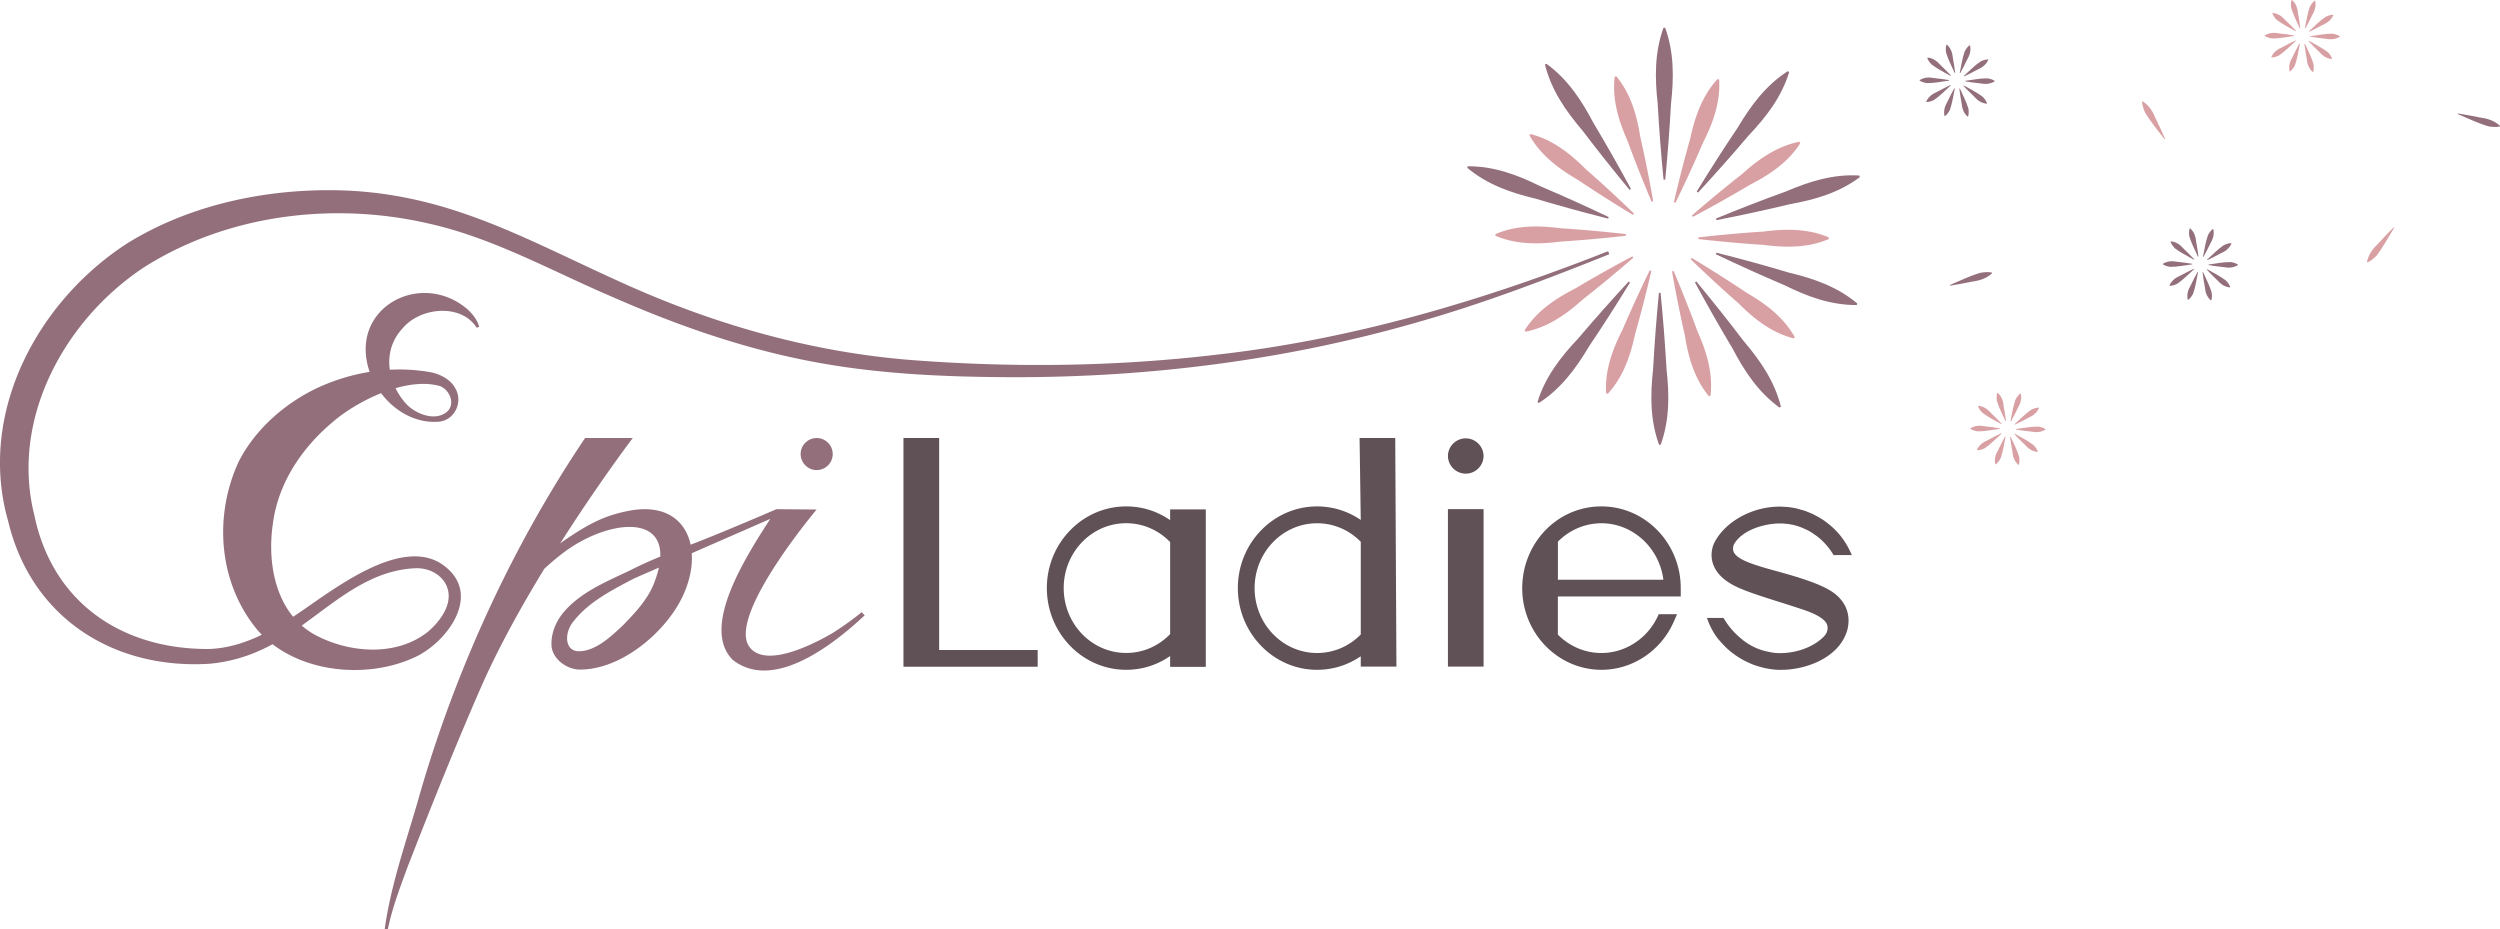 <svg xmlns="http://www.w3.org/2000/svg" id="Layer_2" data-name="Layer 2" viewBox="0 0 612.6 227.74"><defs><style>.cls-1{fill:#936f7b}.cls-2{fill:#d9a0a4}.cls-3{fill:#605156}</style></defs><g id="Layer_4" data-name="Layer 4"><path d="M394.06 61.55c-30.87 12.21-62.96 21.68-96.02 25.37-24.71 2.92-49.71 3.21-74.49 1.32-24.77-1.92-48.85-8.81-71.45-19.11-24.44-11.02-43.6-22.53-71.59-22.53-17.09.02-34.68 3.96-49.33 13.03C9.03 73.94-5.53 101.41 2 127.71c5.61 23.54 25.66 36.39 49.3 34.94 4.34-.39 8.63-1.52 12.54-3.33 1-.44 1.99-.93 2.95-1.46 9.68 7.42 24.63 8.15 35.23 3.01 7.63-3.69 16.25-15.28 6.69-22.33-10.07-7.42-26.72 5.72-35.4 11.6-.49.33-.98.66-1.48.99-4.99-6.05-6.11-14.99-4.97-22.75 1.39-10.87 8.14-20.09 16.68-26.58 2.66-1.95 6.13-3.97 9.84-5.46 3.32 4.43 8.47 7.41 14.06 7 3.96-.27 6.14-4.9 4.09-8.25-1.18-2.16-3.63-3.36-5.9-3.86-3.35-.6-6.73-.81-10.11-.63-.5-3.55.38-7.19 3.09-10.09 4.4-5.32 14.45-6.17 18.19-.2l.62-.23c-.61-2.14-2.2-3.88-3.99-5.18-11.14-8.07-26.94.54-23.29 14.79.13.48.27.96.44 1.43a49.37 49.37 0 0 0-11.2 3.22c-8.67 3.65-16.79 10.52-20.99 18.99-6.02 13.25-4.83 29.39 4.53 40.85.4.47.81.92 1.24 1.36-4.13 2-8.49 3.37-13.09 3.49-21.39.07-38.28-11.52-42.67-32.86-5.86-23.41 7.32-47.66 26.74-60.57 20.3-12.96 46.15-16.21 69.48-10.92 16.18 3.53 30.63 11.79 45.82 18.24 15.31 6.72 31.31 12.34 47.85 15.54 16.48 3.22 33.32 3.92 50.06 3.97 33.38.04 66.84-4.2 98.93-13.45 16.03-4.55 31.62-10.49 47.07-16.69l-.29-.74Zm-292.4 77.7c4.94-.25 9.34 3.45 8.06 8.59-.72 2.7-2.73 5.14-4.83 6.94-7.65 6.12-19.03 5.27-27.3.99a17.89 17.89 0 0 1-3.65-2.48c8.65-6.19 16.76-13.53 27.72-14.04Zm6.16-44.64c2.35.92 3.8 4.26 1.8 6.22-2.98 2.6-7.93.56-10.21-2-1-1.13-1.84-2.38-2.49-3.71 3.77-1.08 7.59-1.45 10.9-.51ZM477.8 69.83c2.49-1.03 4.94-2.24 7.51-2.99.89-.15 1.8-.23 2.78-.05l.05.16c-1.43 1.34-3.13 1.82-4.98 2.07-1.76.37-3.52.69-5.31.97l-.05-.16Z" class="cls-1"/><path d="M586.66 55.82c-1.41 2.3-2.68 4.71-4.31 6.83-.63.64-1.32 1.24-2.22 1.67l-.13-.1c.37-1.92 1.46-3.32 2.81-4.6 1.21-1.33 2.45-2.63 3.72-3.9l.13.1Z" class="cls-2"/><path d="M602.27 27.97c2.49 1.03 4.94 2.24 7.51 2.99.89.15 1.8.23 2.78.05l.05-.16c-1.43-1.34-3.13-1.82-4.98-2.07-1.76-.37-3.52-.69-5.31-.97l-.05.16Z" class="cls-1"/><path d="M530.39 34.11c-1.62-2.16-3.39-4.23-4.76-6.53-.36-.82-.67-1.68-.74-2.68l.14-.08c1.65 1.05 2.55 2.58 3.24 4.31.79 1.61 1.54 3.24 2.26 4.9l-.14.08ZM488.92 113.73c-.29-1.33.11-2.45.75-3.54.51-1.09 1.06-2.16 1.65-3.23l.13.05c-.38 1.77-.62 3.6-1.22 5.28-.29.53-.62 1.05-1.18 1.49l-.13-.05ZM484.43 110.25c.55-1.25 1.53-1.92 2.7-2.43 1.06-.58 2.14-1.13 3.24-1.65l.08.11c-1.35 1.21-2.63 2.55-4.11 3.56-.55.26-1.13.48-1.83.51l-.08-.11ZM482.84 104.95c1.16-.72 2.34-.72 3.59-.48 1.2.12 2.4.28 3.59.48v.14c-1.79.23-3.6.62-5.39.61-.6-.09-1.2-.24-1.8-.61v-.14ZM484.78 99.44c1.36.13 2.29.86 3.14 1.81.88.83 1.73 1.68 2.56 2.57l-.08.11c-1.57-.91-3.23-1.71-4.65-2.8-.42-.44-.81-.92-1.05-1.58l.08-.11ZM489.52 96.27c1.02.91 1.35 2.04 1.47 3.31.22 1.18.41 2.37.56 3.58l-.13.04c-.73-1.65-1.61-3.28-2.11-4.99-.08-.6-.11-1.22.08-1.9l.13-.04ZM495.18 96.47c.29 1.34-.11 2.45-.75 3.55-.51 1.09-1.07 2.17-1.65 3.23l-.13-.05c.38-1.77.62-3.61 1.23-5.29.29-.53.63-1.05 1.18-1.49l.13.05ZM499.65 99.98c-.55 1.25-1.52 1.92-2.69 2.43-1.06.58-2.13 1.12-3.23 1.64l-.08-.11c1.35-1.21 2.62-2.55 4.1-3.55.55-.26 1.12-.48 1.83-.51l.08.11ZM501.2 105.27c-1.16.72-2.34.72-3.59.48-1.2-.12-2.4-.28-3.59-.48v-.14c1.79-.23 3.6-.62 5.39-.61.6.09 1.2.24 1.8.61v.14ZM499.26 110.74c-1.36-.13-2.29-.85-3.13-1.8-.87-.82-1.72-1.68-2.55-2.56l.08-.11c1.56.91 3.22 1.7 4.63 2.78.42.44.8.92 1.05 1.58l-.08.11ZM494.58 113.91c-1.02-.9-1.35-2.04-1.47-3.3-.22-1.18-.41-2.37-.56-3.57l.13-.04c.73 1.65 1.61 3.27 2.11 4.98.08.6.11 1.21-.08 1.89l-.13.04ZM561.04 17.46c-.29-1.33.11-2.45.75-3.54.51-1.09 1.06-2.16 1.65-3.23l.13.05c-.38 1.77-.62 3.6-1.22 5.28-.29.53-.62 1.05-1.18 1.49l-.13-.05ZM556.56 13.99c.55-1.25 1.53-1.92 2.7-2.43 1.06-.58 2.14-1.13 3.24-1.65l.08.11c-1.35 1.21-2.63 2.55-4.11 3.56-.55.26-1.13.48-1.83.51l-.08-.11ZM554.96 8.68c1.16-.72 2.34-.72 3.59-.48 1.2.12 2.4.28 3.59.48v.14c-1.79.23-3.6.62-5.39.61-.6-.09-1.2-.24-1.8-.61v-.14ZM556.91 3.17c1.36.13 2.29.86 3.14 1.81.88.83 1.73 1.68 2.56 2.57l-.08.11c-1.57-.91-3.23-1.71-4.65-2.8-.42-.44-.81-.92-1.05-1.58l.08-.11ZM561.64 0c1.02.91 1.35 2.04 1.47 3.31.22 1.18.41 2.37.56 3.58l-.13.04c-.73-1.65-1.61-3.28-2.11-4.99-.08-.6-.11-1.22.08-1.9l.13-.04ZM567.31.2c.29 1.34-.11 2.45-.75 3.55-.51 1.09-1.07 2.17-1.65 3.23l-.13-.05c.38-1.77.62-3.61 1.23-5.29.29-.53.63-1.05 1.18-1.49l.13.05ZM571.77 3.71c-.55 1.25-1.52 1.92-2.69 2.43-1.06.58-2.13 1.12-3.23 1.64l-.08-.11c1.35-1.21 2.62-2.55 4.1-3.55.55-.26 1.12-.48 1.83-.51l.08.11ZM573.33 9c-1.16.72-2.34.72-3.59.48-1.2-.12-2.4-.28-3.59-.48v-.14c1.79-.23 3.6-.62 5.39-.61.6.09 1.2.24 1.8.61V9ZM571.38 14.47c-1.36-.13-2.29-.85-3.13-1.8-.87-.82-1.72-1.68-2.55-2.56l.08-.11c1.56.91 3.22 1.7 4.63 2.78.42.44.8.92 1.05 1.58l-.08.11ZM566.7 17.64c-1.02-.9-1.35-2.04-1.47-3.3-.22-1.18-.41-2.37-.56-3.57l.13-.04c.73 1.65 1.61 3.27 2.11 4.98.08.6.11 1.21-.08 1.89l-.13.04Z" class="cls-2"/><path d="M476.48 28.4c-.29-1.33.11-2.45.75-3.54.51-1.09 1.06-2.16 1.65-3.23l.13.05c-.38 1.77-.62 3.6-1.22 5.28-.29.53-.62 1.05-1.18 1.49l-.13-.05ZM471.99 24.92c.55-1.25 1.53-1.92 2.7-2.43 1.06-.58 2.14-1.13 3.24-1.65l.08.11c-1.35 1.21-2.63 2.55-4.11 3.56-.55.26-1.13.48-1.83.51l-.08-.11ZM470.4 19.62c1.16-.72 2.34-.72 3.59-.48 1.2.12 2.4.28 3.59.48v.14c-1.79.23-3.6.62-5.39.61-.6-.09-1.2-.24-1.8-.61v-.14ZM472.34 14.11c1.36.13 2.29.86 3.14 1.81.88.83 1.73 1.68 2.56 2.57l-.08.11c-1.57-.91-3.23-1.71-4.65-2.8-.42-.44-.81-.92-1.05-1.58l.08-.11ZM477.07 10.94c1.02.91 1.35 2.04 1.47 3.31.22 1.18.41 2.37.56 3.58l-.13.04c-.73-1.65-1.61-3.28-2.11-4.99-.08-.6-.11-1.22.08-1.9l.13-.04ZM482.74 11.14c.29 1.34-.11 2.45-.75 3.55-.51 1.09-1.07 2.17-1.65 3.23l-.13-.05c.38-1.77.62-3.61 1.23-5.29.29-.53.63-1.05 1.18-1.49l.13.05ZM487.21 14.65c-.55 1.25-1.52 1.92-2.69 2.43-1.06.58-2.13 1.12-3.23 1.64l-.08-.11c1.35-1.21 2.62-2.55 4.1-3.55.55-.26 1.12-.48 1.83-.51l.08.11ZM488.76 19.94c-1.16.72-2.34.72-3.59.48-1.2-.12-2.4-.28-3.59-.48v-.14c1.79-.23 3.6-.62 5.39-.61.6.09 1.2.24 1.8.61v.14ZM486.82 25.41c-1.36-.13-2.29-.85-3.13-1.8-.87-.82-1.72-1.68-2.55-2.56l.08-.11c1.56.91 3.22 1.7 4.63 2.78.42.44.8.92 1.05 1.58l-.08.11ZM482.14 28.58c-1.02-.9-1.35-2.04-1.47-3.3-.22-1.18-.41-2.37-.56-3.57l.13-.04c.73 1.65 1.61 3.27 2.11 4.98.08.6.11 1.21-.08 1.89l-.13.04ZM536.08 73.43c-.29-1.33.11-2.45.75-3.54.51-1.09 1.06-2.16 1.65-3.23l.13.05c-.38 1.77-.62 3.6-1.22 5.28-.29.53-.62 1.05-1.18 1.49l-.13-.05ZM531.6 69.95c.55-1.25 1.53-1.92 2.7-2.43 1.06-.58 2.14-1.13 3.24-1.65l.08.11c-1.35 1.21-2.63 2.55-4.11 3.56-.55.26-1.13.48-1.83.51l-.08-.11ZM530 64.64c1.16-.72 2.34-.72 3.59-.48 1.2.12 2.4.28 3.59.48v.14c-1.79.23-3.6.62-5.39.61-.6-.09-1.2-.24-1.8-.61v-.14ZM531.95 59.14c1.36.13 2.29.86 3.14 1.81.88.83 1.73 1.68 2.56 2.57l-.08.11c-1.57-.91-3.23-1.71-4.65-2.8-.42-.44-.81-.92-1.05-1.58l.08-.11ZM536.68 55.96c1.02.91 1.35 2.04 1.47 3.31.22 1.18.41 2.37.56 3.58l-.13.04c-.73-1.65-1.61-3.28-2.11-4.99-.08-.6-.11-1.22.08-1.9l.13-.04ZM542.35 56.16c.29 1.34-.11 2.45-.75 3.55-.51 1.09-1.07 2.17-1.65 3.23l-.13-.05c.38-1.77.62-3.61 1.23-5.29.29-.53.63-1.05 1.18-1.49l.13.05ZM546.81 59.67c-.55 1.25-1.52 1.92-2.69 2.43-1.06.58-2.13 1.12-3.23 1.64l-.08-.11c1.35-1.21 2.62-2.55 4.1-3.55.55-.26 1.12-.48 1.83-.51l.08.11ZM548.37 64.96c-1.16.72-2.34.72-3.59.48-1.2-.12-2.4-.28-3.59-.48v-.14c1.79-.23 3.6-.62 5.39-.61.6.09 1.2.24 1.8.61v.14ZM546.42 70.43c-1.36-.13-2.29-.85-3.13-1.8-.87-.82-1.72-1.68-2.55-2.56l.08-.11c1.56.91 3.22 1.7 4.63 2.78.42.44.8.92 1.05 1.58l-.08.11ZM541.74 73.6c-1.02-.9-1.35-2.04-1.47-3.3-.22-1.18-.41-2.37-.56-3.57l.13-.04c.73 1.65 1.61 3.27 2.11 4.98.08.6.11 1.21-.08 1.89l-.13.04Z" class="cls-1"/><path d="M393.57 96.36c-.35-5.56 1.53-10.7 4-15.54 2.11-4.91 4.34-9.77 6.69-14.58l.39.14c-1.21 5.21-2.53 10.39-4 15.54-1.14 5.31-2.91 10.49-6.69 14.58l-.39-.14ZM373.58 80.95c2.99-4.72 7.55-7.77 12.4-10.25 4.61-2.75 9.28-5.37 14.02-7.89l.23.34c-4.06 3.52-8.19 6.94-12.4 10.25-4.05 3.64-8.55 6.79-14.02 7.89l-.23-.34ZM366.44 57.36c5.12-2.19 10.6-2.13 15.98-1.43 5.34.34 10.66.83 15.98 1.43v.41c-5.32.6-10.65 1.09-15.98 1.43-5.39.7-10.86.76-15.98-1.43v-.41ZM375.03 32.84c5.4 1.38 9.71 4.77 13.55 8.61 4.03 3.52 7.96 7.16 11.81 10.88l-.25.32c-4.59-2.76-9.11-5.63-13.55-8.61-4.7-2.73-9.08-6.02-11.81-10.88l.25-.32ZM396.05 18.68c3.55 4.28 5.05 9.55 5.9 14.91 1.18 5.21 2.23 10.45 3.15 15.72l-.39.12a329.74 329.74 0 0 1-5.9-14.91c-2.2-4.96-3.8-10.19-3.15-15.72l.39-.12ZM421.26 19.51c.35 5.57-1.54 10.71-4 15.56a325.86 325.86 0 0 1-6.7 14.6l-.39-.14a331.53 331.53 0 0 1 4-15.56c1.14-5.32 2.92-10.5 6.7-14.6l.39.14ZM441.15 35.07c-2.98 4.7-7.53 7.75-12.36 10.22-4.59 2.74-9.26 5.35-13.98 7.86l-.23-.34c4.04-3.51 8.16-6.92 12.36-10.22 4.04-3.63 8.52-6.77 13.98-7.86l.23.34ZM448.12 58.58c-5.12 2.19-10.59 2.13-15.98 1.43-5.34-.34-10.66-.83-15.98-1.43v-.41c5.32-.6 10.64-1.09 15.98-1.43 5.39-.7 10.86-.76 15.98 1.43v.41ZM439.54 82.93c-5.38-1.37-9.67-4.74-13.5-8.57-4.01-3.51-7.92-7.13-11.75-10.84l.25-.32c4.57 2.75 9.07 5.6 13.5 8.57 4.68 2.71 9.04 5.99 11.75 10.84l-.25.32ZM418.75 97.09c-3.55-4.28-5.04-9.53-5.89-14.88-1.18-5.2-2.22-10.44-3.15-15.69l.39-.12c2.08 4.92 4.05 9.88 5.89 14.88 2.2 4.95 3.8 10.17 3.15 15.69l-.39.12Z" class="cls-2"/><path d="M406.53 108.97c-2.22-6.13-2.14-12.3-1.45-18.6.34-6.21.82-12.41 1.42-18.61h.41c.61 6.19 1.1 12.39 1.45 18.6.7 6.3.79 12.48-1.42 18.61h-.41ZM376.75 98.5c1.91-6.19 5.69-11.04 10.02-15.62 4-4.72 8.11-9.34 12.31-13.89l.33.25c-3.23 5.28-6.57 10.49-10.02 15.62-3.23 5.42-6.86 10.37-12.31 13.89l-.33-.25ZM359.67 40.74c6.44-.03 12.14 2.11 17.75 4.88 5.65 2.4 11.24 4.93 16.78 7.57l-.14.38c-5.95-1.5-11.88-3.12-17.75-4.88-6.08-1.45-11.85-3.44-16.78-7.57l.14-.38ZM378.92 15.61c5.25 3.81 8.62 8.96 11.55 14.54 3.18 5.31 6.23 10.7 9.18 16.14l-.34.23c-3.95-4.77-7.81-9.61-11.55-14.54-4.09-4.81-7.6-9.85-9.18-16.14l.34-.23ZM408.03 6.8c2.22 6.13 2.13 12.31 1.44 18.61-.34 6.21-.82 12.41-1.42 18.61h-.41c-.61-6.19-1.09-12.4-1.44-18.6-.7-6.3-.79-12.48 1.42-18.61h.41ZM438.42 17.68c-1.91 6.19-5.69 11.04-10.02 15.62-4 4.72-8.11 9.34-12.31 13.89l-.33-.25c3.23-5.28 6.57-10.49 10.02-15.62 3.23-5.42 6.86-10.37 12.31-13.89l.33.25ZM455.74 43.4c-5.15 3.86-11.01 5.52-17.16 6.64-5.96 1.43-11.96 2.73-17.98 3.9l-.12-.39c5.68-2.33 11.39-4.56 17.16-6.64 5.75-2.45 11.56-4.29 17.98-3.9l.12.39ZM454.98 74.75c-6.44.03-12.14-2.11-17.75-4.88-5.65-2.4-11.24-4.93-16.78-7.57l.14-.38c5.95 1.5 11.87 3.12 17.75 4.88 6.08 1.45 11.85 3.44 16.78 7.57l-.14.38ZM436.06 99.88c-5.25-3.81-8.62-8.96-11.55-14.54-3.18-5.31-6.23-10.7-9.18-16.14l.34-.23c3.95 4.77 7.81 9.61 11.55 14.54 4.09 4.81 7.6 9.85 9.18 16.14l-.34.23Z" class="cls-1"/><path d="M254.27 159.27v4.11h-32.89v-56.05h8.75v51.94h24.14zM452.36 155.26c-2.14 5.69-9.01 8.54-14.87 8.85-.11.01-.75.03-1.25.03-.19 0-.37 0-.5-.01h-.1c-.26 0-.69-.04-1.49-.13-.26-.03-1.47-.24-1.82-.32-.33-.08-1.64-.44-1.93-.54-.54-.18-1.07-.37-1.58-.61-.68-.29-1.32-.61-1.9-.94-1.25-.69-2.42-1.53-3.47-2.46l-.51-.47c-.17-.15-1.07-1.11-1.24-1.31 0 0-.76-.83-1.01-1.19-.88-1.25-1.56-2.48-2.07-3.81l-.36-.94h4.07l.19.33c1.12 1.83 2.51 3.43 4.14 4.75.03.01.33.29.5.42 1.5 1.15 3.14 1.99 4.89 2.5.25.08 2.14.51 2.78.57.81.07 1.61.08 2.39.03 3.89-.24 7.65-1.83 9.8-4.15.95-1.02.93-2.22.65-2.89-.56-1.29-2.6-2.53-6.08-3.67-2.1-.69-4.01-1.31-5.76-1.85-3.97-1.26-7.11-2.25-9.74-3.4-3.37-1.49-5.5-3.44-6.32-5.85-.97-2.82.28-5.15.33-5.26 2.5-4.82 8.44-8.35 14.79-8.76.46-.03.86-.04 1.26-.04.37 0 1.69.08 2 .11.65.07 1.32.18 2.03.33.18.04 1.9.53 2.15.61.29.11 1.6.64 1.9.78.33.17 1.53.81 1.81 1 .36.21.72.44 1.06.68.78.57 1.43 1.1 2 1.62.33.31.64.6.93.92.1.1.31.33.47.51l.22.25c1.06 1.28 1.93 2.65 2.6 4.08l.46.99h-4.49l-.19-.33a16.192 16.192 0 0 0-3.82-4.26c-.15-.11-.99-.69-1.12-.78-.63-.42-1.25-.76-1.99-1.07-.24-.11-.44-.21-.65-.29-.53-.21-1.01-.37-1.5-.5-.32-.1-.61-.18-.92-.22-.62-.14-1.25-.22-1.92-.26-.63-.06-1.31-.06-2-.01-3.86.25-8.53 1.93-10.3 5.1-.26.68-.29 1.32-.03 1.89.83 1.76 4.29 2.83 7.05 3.69.86.26 1.87.54 3.03.86 4.96 1.37 11.75 3.26 14.76 5.71 4.96 4.01 2.87 9.26 2.67 9.74ZM333.15 107.33l.29 20.08c-3.18-2.17-6.85-3.32-10.71-3.32-10.71 0-19.41 8.99-19.41 20.01s8.71 20.03 19.41 20.03c3.87 0 7.54-1.15 10.71-3.32v2.54h8.74l-.29-56.02h-8.74Zm-10.42 20.89c4.04 0 7.83 1.61 10.71 4.54v22.71c-2.87 2.93-6.67 4.54-10.71 4.54-8.43 0-15.3-7.12-15.3-15.9s6.87-15.89 15.3-15.89ZM286.73 124.81v2.65a18.708 18.708 0 0 0-10.78-3.37c-10.71 0-19.43 8.99-19.43 20.01s8.72 20.03 19.43 20.03c3.9 0 7.6-1.17 10.78-3.37v2.65h8.74v-38.59h-8.74Zm0 8.03v22.54c-2.89 2.99-6.71 4.62-10.78 4.62-8.44 0-15.3-7.12-15.3-15.9s6.86-15.89 15.3-15.89c4.07 0 7.89 1.64 10.78 4.62ZM354.8 124.75h8.74v38.59h-8.74zM363.53 111.69c0 2.42-1.96 4.37-4.36 4.37s-4.37-1.96-4.37-4.37a4.366 4.366 0 0 1 8.73 0ZM411.85 146.16v-2.06c0-11.03-8.72-20.01-19.43-20.01s-19.12 8.74-19.41 19.53v.19c-.01.1-.01.19-.01.29 0 11.04 8.72 20.03 19.43 20.03 7.5 0 14.39-4.53 17.58-11.5.18-.4.51-1.15.51-1.15l.43-.97h-4.5l-.18.4c-2.53 5.53-7.97 9.1-13.85 9.1-4.01 0-7.79-1.6-10.68-4.5v-9.35h30.11Zm-19.43-17.94c7.67 0 14.19 6.01 15.17 13.83h-25.84v-9.33c2.89-2.9 6.67-4.5 10.68-4.5Z" class="cls-3"/><circle cx="200.12" cy="111.26" r="3.93" class="cls-1"/><path d="M211.14 150.01c-2.25 1.85-4.66 3.54-7.09 5.09-4.9 2.87-16.47 8.71-20.4 3.43-5.59-7.5 16.46-33.68 16.46-33.68l-9.85-.08s-13.83 5.98-21.03 8.7c-1.27-6-6.26-9.92-14.88-8.35-6.62 1.21-10.62 3.64-16.03 7.27-.37.26-.73.53-1.08.81 9.45-14.85 17.82-25.88 17.82-25.88h-11.68c-18.13 26.89-32.26 57.97-41.04 89.14-2.99 10.32-6.58 20.49-8.07 31.18l.76.1c1.05-5.17 2.97-10.19 4.8-15.19 5.55-14.28 11.97-30.34 18.13-44.36 4.23-9.61 9.84-19.69 15.41-28.8a56.21 56.21 0 0 1 4.79-4.03c9.98-7.47 24.01-9.5 23.64 1.02-2.55 1.06-5.04 2.17-7.42 3.39-5.74 2.73-12.39 5.43-16.53 10.57-1.6 2.05-2.76 4.66-2.72 7.53-.02 3.42 3.65 6.18 6.92 6.2 10.4.07 21.43-9.51 25.39-18.29 1.6-3.54 2.29-7.09 2.07-10.22l19.23-8.41c-5.97 9.26-17.12 26.57-9.2 34.54 9.39 7.37 23.17-2.32 32.34-10.91l-.74-.77Zm-50.8-7.28c-1.55 4.09-4.63 7.35-7.67 10.48-3.01 2.82-6.66 6.28-10.72 6.37-3.65.08-3.77-4.57-1.37-7.39 3.8-4.8 9.41-7.6 14.74-10.42l6.13-2.68c-.24 1.11-.61 2.32-1.11 3.64Z" class="cls-1"/></g></svg>